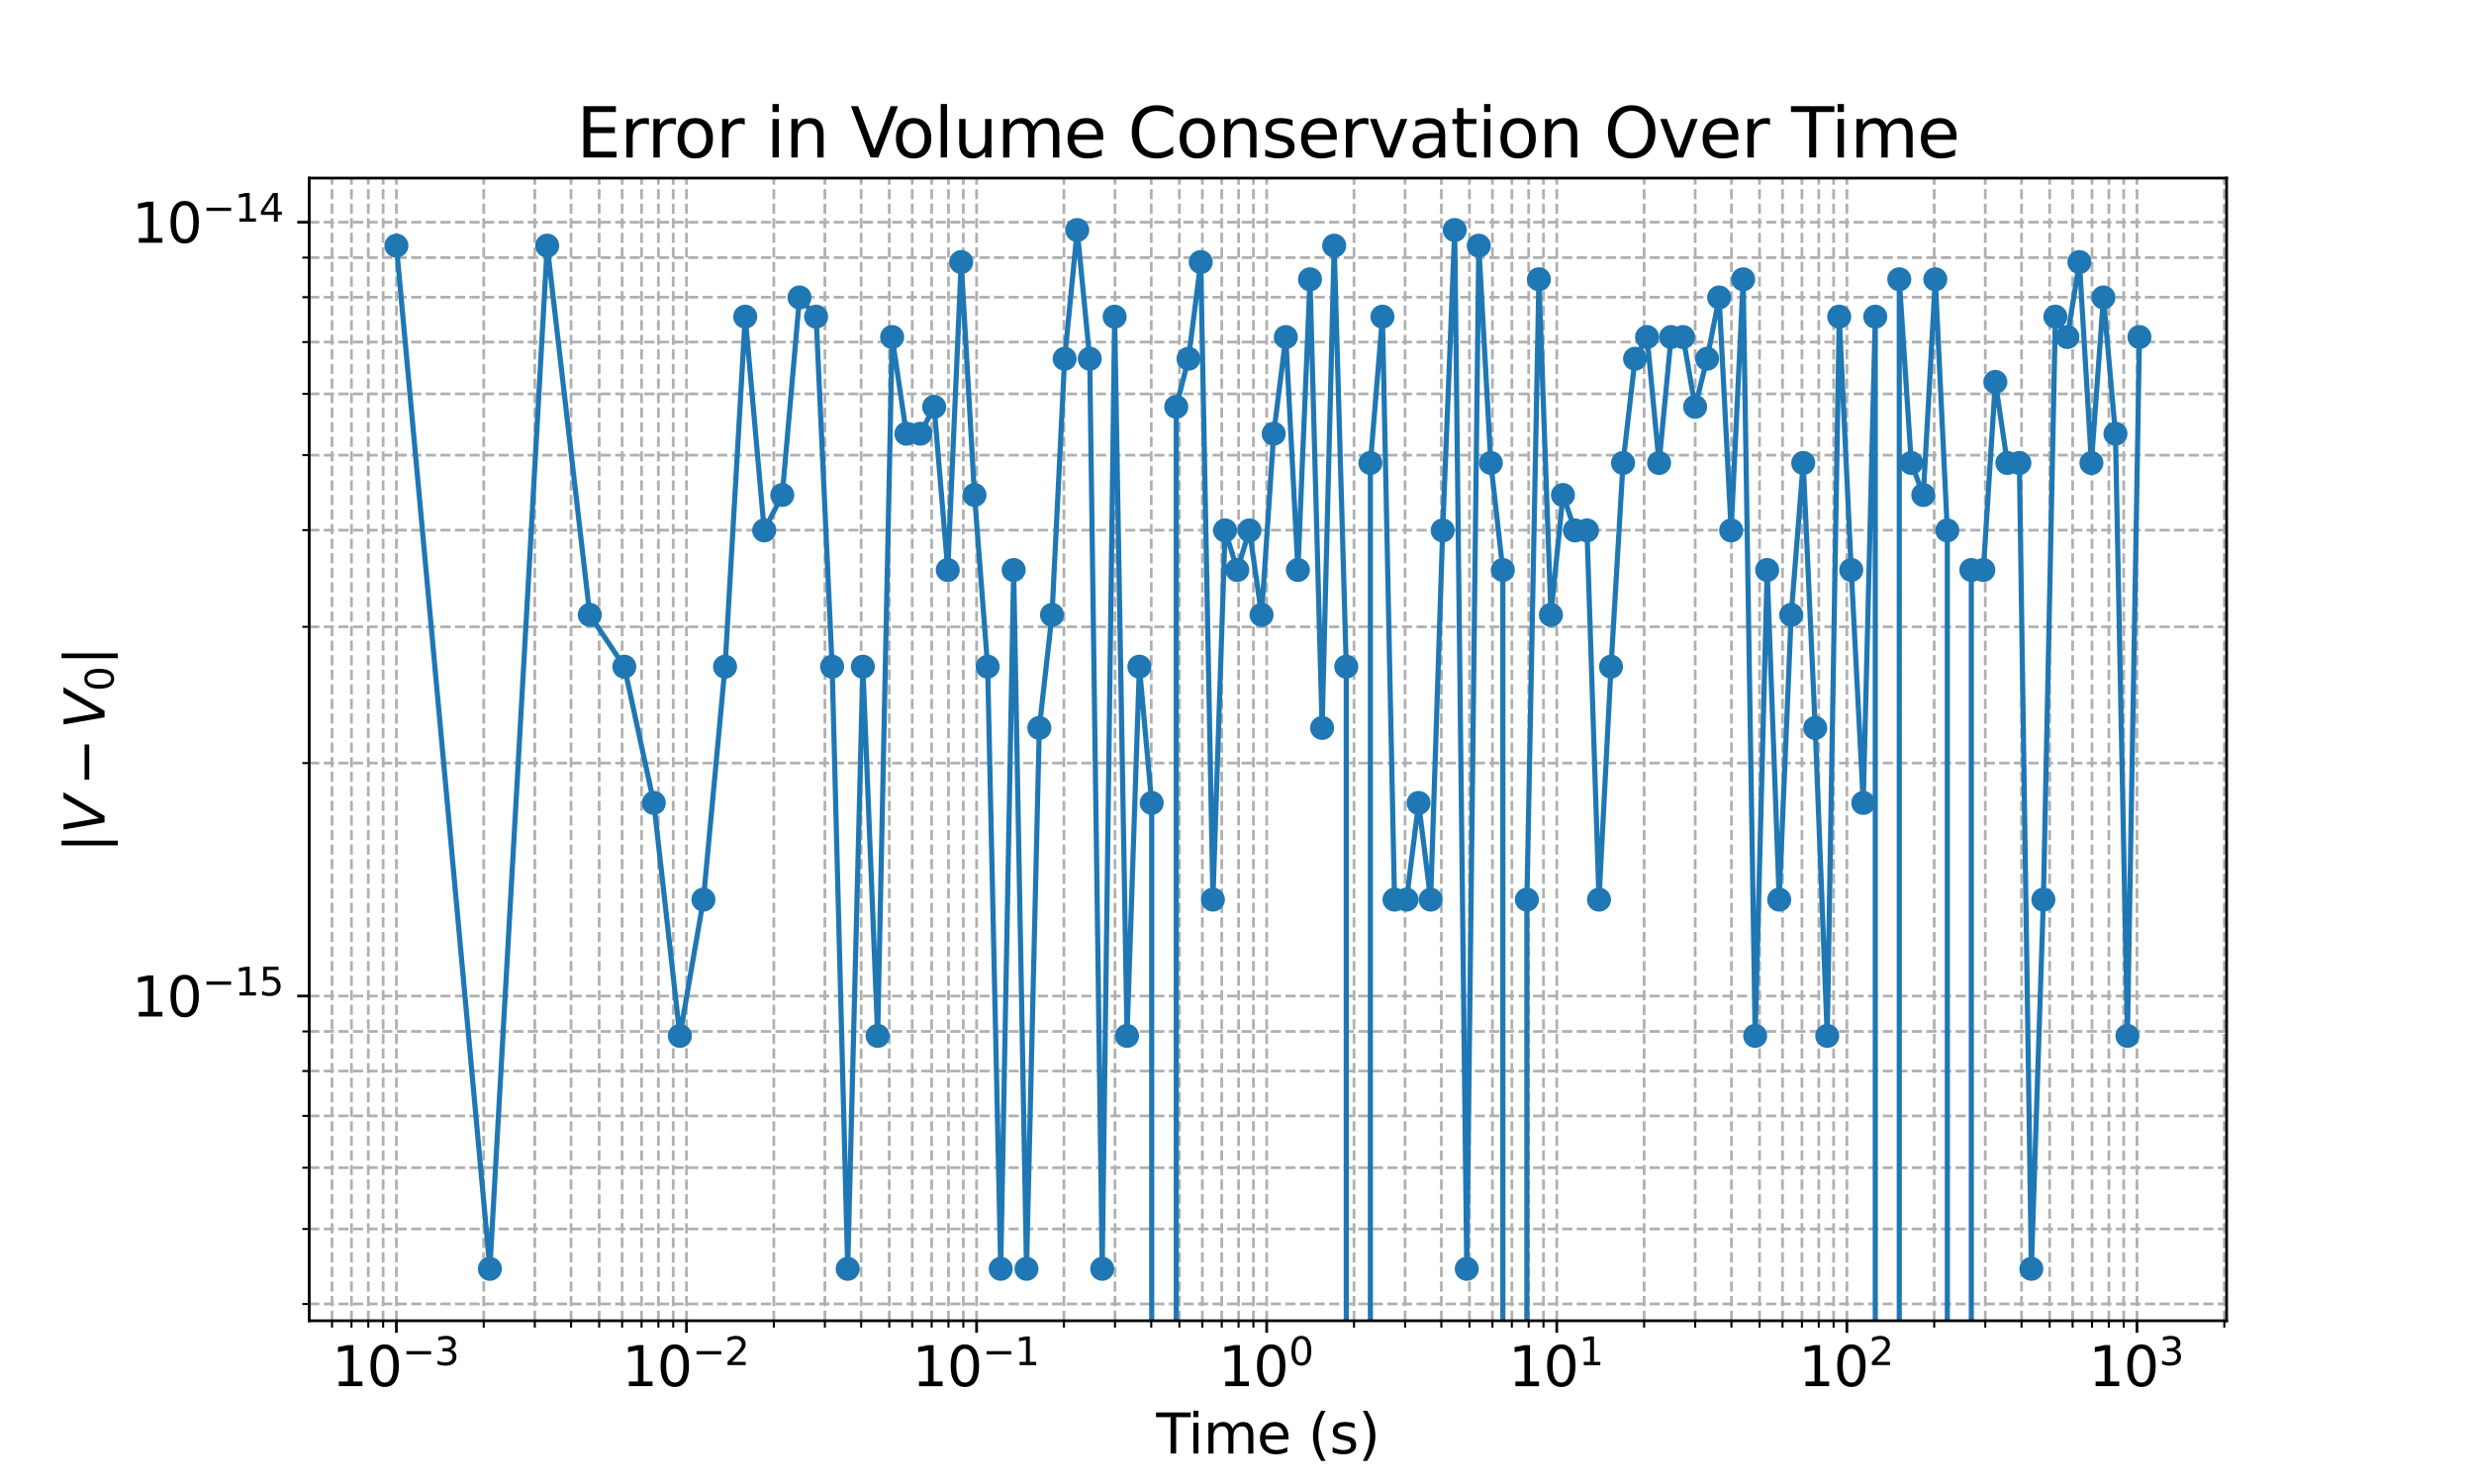<?xml version="1.0" encoding="utf-8" standalone="no"?>
<!DOCTYPE svg PUBLIC "-//W3C//DTD SVG 1.1//EN"
  "http://www.w3.org/Graphics/SVG/1.1/DTD/svg11.dtd">
<svg xmlns:xlink="http://www.w3.org/1999/xlink" width="720pt" height="432pt" viewBox="0 0 720 432" xmlns="http://www.w3.org/2000/svg" version="1.1">
 <defs>
  <style type="text/css">*{stroke-linejoin: round; stroke-linecap: butt}</style>
 </defs>
 <g id="figure_1">
  <g id="patch_1">
   <path d="M 0 432 
L 720 432 
L 720 0 
L 0 0 
z
" style="fill: #ffffff"/>
  </g>
  <g id="axes_1">
   <g id="patch_2">
    <path d="M 90 384.48 
L 648 384.48 
L 648 51.84 
L 90 51.84 
z
" style="fill: #ffffff"/>
   </g>
   <g id="matplotlib.axis_1">
    <g id="xtick_1">
     <g id="line2d_1">
      <path d="M 115.364 384.48 
L 115.364 51.84 
" clip-path="url(#pb9404d8557)" style="fill: none; stroke-dasharray: 2.96,1.28; stroke-dashoffset: 0; stroke: #b0b0b0; stroke-width: 0.8"/>
     </g>
     <g id="line2d_2">
      <defs>
       <path id="m5544ad3e4f" d="M 0 0 
L 0 3.5 
" style="stroke: #000000; stroke-width: 0.8"/>
      </defs>
      <g>
       <use xlink:href="#m5544ad3e4f" x="115.364" y="384.48" style="stroke: #000000; stroke-width: 0.8"/>
      </g>
     </g>
     <g id="text_1">
      <!-- $\mathdefault{10^{-3}}$ -->
      <g transform="translate(96.564 403.637) scale(0.16 -0.16)">
       <defs>
        <path id="DejaVuSans-31" d="M 794 531 
L 1825 531 
L 1825 4091 
L 703 3866 
L 703 4441 
L 1819 4666 
L 2450 4666 
L 2450 531 
L 3481 531 
L 3481 0 
L 794 0 
L 794 531 
z
" transform="scale(0.016)"/>
        <path id="DejaVuSans-30" d="M 2034 4250 
Q 1547 4250 1301 3770 
Q 1056 3291 1056 2328 
Q 1056 1369 1301 889 
Q 1547 409 2034 409 
Q 2525 409 2770 889 
Q 3016 1369 3016 2328 
Q 3016 3291 2770 3770 
Q 2525 4250 2034 4250 
z
M 2034 4750 
Q 2819 4750 3233 4129 
Q 3647 3509 3647 2328 
Q 3647 1150 3233 529 
Q 2819 -91 2034 -91 
Q 1250 -91 836 529 
Q 422 1150 422 2328 
Q 422 3509 836 4129 
Q 1250 4750 2034 4750 
z
" transform="scale(0.016)"/>
        <path id="DejaVuSans-2212" d="M 678 2272 
L 4684 2272 
L 4684 1741 
L 678 1741 
L 678 2272 
z
" transform="scale(0.016)"/>
        <path id="DejaVuSans-33" d="M 2597 2516 
Q 3050 2419 3304 2112 
Q 3559 1806 3559 1356 
Q 3559 666 3084 287 
Q 2609 -91 1734 -91 
Q 1441 -91 1130 -33 
Q 819 25 488 141 
L 488 750 
Q 750 597 1062 519 
Q 1375 441 1716 441 
Q 2309 441 2620 675 
Q 2931 909 2931 1356 
Q 2931 1769 2642 2001 
Q 2353 2234 1838 2234 
L 1294 2234 
L 1294 2753 
L 1863 2753 
Q 2328 2753 2575 2939 
Q 2822 3125 2822 3475 
Q 2822 3834 2567 4026 
Q 2313 4219 1838 4219 
Q 1578 4219 1281 4162 
Q 984 4106 628 3988 
L 628 4550 
Q 988 4650 1302 4700 
Q 1616 4750 1894 4750 
Q 2613 4750 3031 4423 
Q 3450 4097 3450 3541 
Q 3450 3153 3228 2886 
Q 3006 2619 2597 2516 
z
" transform="scale(0.016)"/>
       </defs>
       <use xlink:href="#DejaVuSans-31" transform="translate(0 0.766)"/>
       <use xlink:href="#DejaVuSans-30" transform="translate(63.623 0.766)"/>
       <use xlink:href="#DejaVuSans-2212" transform="translate(128.203 39.047) scale(0.7)"/>
       <use xlink:href="#DejaVuSans-33" transform="translate(186.855 39.047) scale(0.7)"/>
      </g>
     </g>
    </g>
    <g id="xtick_2">
     <g id="line2d_3">
      <path d="M 199.789 384.48 
L 199.789 51.84 
" clip-path="url(#pb9404d8557)" style="fill: none; stroke-dasharray: 2.96,1.28; stroke-dashoffset: 0; stroke: #b0b0b0; stroke-width: 0.8"/>
     </g>
     <g id="line2d_4">
      <g>
       <use xlink:href="#m5544ad3e4f" x="199.789" y="384.48" style="stroke: #000000; stroke-width: 0.8"/>
      </g>
     </g>
     <g id="text_2">
      <!-- $\mathdefault{10^{-2}}$ -->
      <g transform="translate(180.989 403.637) scale(0.16 -0.16)">
       <defs>
        <path id="DejaVuSans-32" d="M 1228 531 
L 3431 531 
L 3431 0 
L 469 0 
L 469 531 
Q 828 903 1448 1529 
Q 2069 2156 2228 2338 
Q 2531 2678 2651 2914 
Q 2772 3150 2772 3378 
Q 2772 3750 2511 3984 
Q 2250 4219 1831 4219 
Q 1534 4219 1204 4116 
Q 875 4013 500 3803 
L 500 4441 
Q 881 4594 1212 4672 
Q 1544 4750 1819 4750 
Q 2544 4750 2975 4387 
Q 3406 4025 3406 3419 
Q 3406 3131 3298 2873 
Q 3191 2616 2906 2266 
Q 2828 2175 2409 1742 
Q 1991 1309 1228 531 
z
" transform="scale(0.016)"/>
       </defs>
       <use xlink:href="#DejaVuSans-31" transform="translate(0 0.766)"/>
       <use xlink:href="#DejaVuSans-30" transform="translate(63.623 0.766)"/>
       <use xlink:href="#DejaVuSans-2212" transform="translate(128.203 39.047) scale(0.7)"/>
       <use xlink:href="#DejaVuSans-32" transform="translate(186.855 39.047) scale(0.7)"/>
      </g>
     </g>
    </g>
    <g id="xtick_3">
     <g id="line2d_5">
      <path d="M 284.215 384.48 
L 284.215 51.84 
" clip-path="url(#pb9404d8557)" style="fill: none; stroke-dasharray: 2.96,1.28; stroke-dashoffset: 0; stroke: #b0b0b0; stroke-width: 0.8"/>
     </g>
     <g id="line2d_6">
      <g>
       <use xlink:href="#m5544ad3e4f" x="284.215" y="384.48" style="stroke: #000000; stroke-width: 0.8"/>
      </g>
     </g>
     <g id="text_3">
      <!-- $\mathdefault{10^{-1}}$ -->
      <g transform="translate(265.415 403.637) scale(0.16 -0.16)">
       <use xlink:href="#DejaVuSans-31" transform="translate(0 0.684)"/>
       <use xlink:href="#DejaVuSans-30" transform="translate(63.623 0.684)"/>
       <use xlink:href="#DejaVuSans-2212" transform="translate(128.203 38.966) scale(0.7)"/>
       <use xlink:href="#DejaVuSans-31" transform="translate(186.855 38.966) scale(0.7)"/>
      </g>
     </g>
    </g>
    <g id="xtick_4">
     <g id="line2d_7">
      <path d="M 368.641 384.48 
L 368.641 51.84 
" clip-path="url(#pb9404d8557)" style="fill: none; stroke-dasharray: 2.96,1.28; stroke-dashoffset: 0; stroke: #b0b0b0; stroke-width: 0.8"/>
     </g>
     <g id="line2d_8">
      <g>
       <use xlink:href="#m5544ad3e4f" x="368.641" y="384.48" style="stroke: #000000; stroke-width: 0.8"/>
      </g>
     </g>
     <g id="text_4">
      <!-- $\mathdefault{10^{0}}$ -->
      <g transform="translate(354.561 403.637) scale(0.16 -0.16)">
       <use xlink:href="#DejaVuSans-31" transform="translate(0 0.766)"/>
       <use xlink:href="#DejaVuSans-30" transform="translate(63.623 0.766)"/>
       <use xlink:href="#DejaVuSans-30" transform="translate(128.203 39.047) scale(0.7)"/>
      </g>
     </g>
    </g>
    <g id="xtick_5">
     <g id="line2d_9">
      <path d="M 453.066 384.48 
L 453.066 51.84 
" clip-path="url(#pb9404d8557)" style="fill: none; stroke-dasharray: 2.96,1.28; stroke-dashoffset: 0; stroke: #b0b0b0; stroke-width: 0.8"/>
     </g>
     <g id="line2d_10">
      <g>
       <use xlink:href="#m5544ad3e4f" x="453.066" y="384.48" style="stroke: #000000; stroke-width: 0.8"/>
      </g>
     </g>
     <g id="text_5">
      <!-- $\mathdefault{10^{1}}$ -->
      <g transform="translate(438.986 403.637) scale(0.16 -0.16)">
       <use xlink:href="#DejaVuSans-31" transform="translate(0 0.684)"/>
       <use xlink:href="#DejaVuSans-30" transform="translate(63.623 0.684)"/>
       <use xlink:href="#DejaVuSans-31" transform="translate(128.203 38.966) scale(0.7)"/>
      </g>
     </g>
    </g>
    <g id="xtick_6">
     <g id="line2d_11">
      <path d="M 537.492 384.48 
L 537.492 51.84 
" clip-path="url(#pb9404d8557)" style="fill: none; stroke-dasharray: 2.96,1.28; stroke-dashoffset: 0; stroke: #b0b0b0; stroke-width: 0.8"/>
     </g>
     <g id="line2d_12">
      <g>
       <use xlink:href="#m5544ad3e4f" x="537.492" y="384.48" style="stroke: #000000; stroke-width: 0.8"/>
      </g>
     </g>
     <g id="text_6">
      <!-- $\mathdefault{10^{2}}$ -->
      <g transform="translate(523.412 403.637) scale(0.16 -0.16)">
       <use xlink:href="#DejaVuSans-31" transform="translate(0 0.766)"/>
       <use xlink:href="#DejaVuSans-30" transform="translate(63.623 0.766)"/>
       <use xlink:href="#DejaVuSans-32" transform="translate(128.203 39.047) scale(0.7)"/>
      </g>
     </g>
    </g>
    <g id="xtick_7">
     <g id="line2d_13">
      <path d="M 621.918 384.48 
L 621.918 51.84 
" clip-path="url(#pb9404d8557)" style="fill: none; stroke-dasharray: 2.96,1.28; stroke-dashoffset: 0; stroke: #b0b0b0; stroke-width: 0.8"/>
     </g>
     <g id="line2d_14">
      <g>
       <use xlink:href="#m5544ad3e4f" x="621.918" y="384.48" style="stroke: #000000; stroke-width: 0.8"/>
      </g>
     </g>
     <g id="text_7">
      <!-- $\mathdefault{10^{3}}$ -->
      <g transform="translate(607.838 403.637) scale(0.16 -0.16)">
       <use xlink:href="#DejaVuSans-31" transform="translate(0 0.766)"/>
       <use xlink:href="#DejaVuSans-30" transform="translate(63.623 0.766)"/>
       <use xlink:href="#DejaVuSans-33" transform="translate(128.203 39.047) scale(0.7)"/>
      </g>
     </g>
    </g>
    <g id="xtick_8">
     <g id="line2d_15">
      <path d="M 96.634 384.48 
L 96.634 51.84 
" clip-path="url(#pb9404d8557)" style="fill: none; stroke-dasharray: 2.96,1.28; stroke-dashoffset: 0; stroke: #b0b0b0; stroke-width: 0.8"/>
     </g>
     <g id="line2d_16">
      <defs>
       <path id="m1c52f9c6fa" d="M 0 0 
L 0 2 
" style="stroke: #000000; stroke-width: 0.6"/>
      </defs>
      <g>
       <use xlink:href="#m1c52f9c6fa" x="96.634" y="384.48" style="stroke: #000000; stroke-width: 0.6"/>
      </g>
     </g>
    </g>
    <g id="xtick_9">
     <g id="line2d_17">
      <path d="M 102.286 384.48 
L 102.286 51.84 
" clip-path="url(#pb9404d8557)" style="fill: none; stroke-dasharray: 2.96,1.28; stroke-dashoffset: 0; stroke: #b0b0b0; stroke-width: 0.8"/>
     </g>
     <g id="line2d_18">
      <g>
       <use xlink:href="#m1c52f9c6fa" x="102.286" y="384.48" style="stroke: #000000; stroke-width: 0.6"/>
      </g>
     </g>
    </g>
    <g id="xtick_10">
     <g id="line2d_19">
      <path d="M 107.182 384.48 
L 107.182 51.84 
" clip-path="url(#pb9404d8557)" style="fill: none; stroke-dasharray: 2.96,1.28; stroke-dashoffset: 0; stroke: #b0b0b0; stroke-width: 0.8"/>
     </g>
     <g id="line2d_20">
      <g>
       <use xlink:href="#m1c52f9c6fa" x="107.182" y="384.48" style="stroke: #000000; stroke-width: 0.6"/>
      </g>
     </g>
    </g>
    <g id="xtick_11">
     <g id="line2d_21">
      <path d="M 111.501 384.48 
L 111.501 51.84 
" clip-path="url(#pb9404d8557)" style="fill: none; stroke-dasharray: 2.96,1.28; stroke-dashoffset: 0; stroke: #b0b0b0; stroke-width: 0.8"/>
     </g>
     <g id="line2d_22">
      <g>
       <use xlink:href="#m1c52f9c6fa" x="111.501" y="384.48" style="stroke: #000000; stroke-width: 0.6"/>
      </g>
     </g>
    </g>
    <g id="xtick_12">
     <g id="line2d_23">
      <path d="M 140.778 384.48 
L 140.778 51.84 
" clip-path="url(#pb9404d8557)" style="fill: none; stroke-dasharray: 2.96,1.28; stroke-dashoffset: 0; stroke: #b0b0b0; stroke-width: 0.8"/>
     </g>
     <g id="line2d_24">
      <g>
       <use xlink:href="#m1c52f9c6fa" x="140.778" y="384.48" style="stroke: #000000; stroke-width: 0.6"/>
      </g>
     </g>
    </g>
    <g id="xtick_13">
     <g id="line2d_25">
      <path d="M 155.645 384.48 
L 155.645 51.84 
" clip-path="url(#pb9404d8557)" style="fill: none; stroke-dasharray: 2.96,1.28; stroke-dashoffset: 0; stroke: #b0b0b0; stroke-width: 0.8"/>
     </g>
     <g id="line2d_26">
      <g>
       <use xlink:href="#m1c52f9c6fa" x="155.645" y="384.48" style="stroke: #000000; stroke-width: 0.6"/>
      </g>
     </g>
    </g>
    <g id="xtick_14">
     <g id="line2d_27">
      <path d="M 166.193 384.48 
L 166.193 51.84 
" clip-path="url(#pb9404d8557)" style="fill: none; stroke-dasharray: 2.96,1.28; stroke-dashoffset: 0; stroke: #b0b0b0; stroke-width: 0.8"/>
     </g>
     <g id="line2d_28">
      <g>
       <use xlink:href="#m1c52f9c6fa" x="166.193" y="384.48" style="stroke: #000000; stroke-width: 0.6"/>
      </g>
     </g>
    </g>
    <g id="xtick_15">
     <g id="line2d_29">
      <path d="M 174.375 384.48 
L 174.375 51.84 
" clip-path="url(#pb9404d8557)" style="fill: none; stroke-dasharray: 2.96,1.28; stroke-dashoffset: 0; stroke: #b0b0b0; stroke-width: 0.8"/>
     </g>
     <g id="line2d_30">
      <g>
       <use xlink:href="#m1c52f9c6fa" x="174.375" y="384.48" style="stroke: #000000; stroke-width: 0.6"/>
      </g>
     </g>
    </g>
    <g id="xtick_16">
     <g id="line2d_31">
      <path d="M 181.06 384.48 
L 181.06 51.84 
" clip-path="url(#pb9404d8557)" style="fill: none; stroke-dasharray: 2.96,1.28; stroke-dashoffset: 0; stroke: #b0b0b0; stroke-width: 0.8"/>
     </g>
     <g id="line2d_32">
      <g>
       <use xlink:href="#m1c52f9c6fa" x="181.06" y="384.48" style="stroke: #000000; stroke-width: 0.6"/>
      </g>
     </g>
    </g>
    <g id="xtick_17">
     <g id="line2d_33">
      <path d="M 186.712 384.48 
L 186.712 51.84 
" clip-path="url(#pb9404d8557)" style="fill: none; stroke-dasharray: 2.96,1.28; stroke-dashoffset: 0; stroke: #b0b0b0; stroke-width: 0.8"/>
     </g>
     <g id="line2d_34">
      <g>
       <use xlink:href="#m1c52f9c6fa" x="186.712" y="384.48" style="stroke: #000000; stroke-width: 0.6"/>
      </g>
     </g>
    </g>
    <g id="xtick_18">
     <g id="line2d_35">
      <path d="M 191.608 384.48 
L 191.608 51.84 
" clip-path="url(#pb9404d8557)" style="fill: none; stroke-dasharray: 2.96,1.28; stroke-dashoffset: 0; stroke: #b0b0b0; stroke-width: 0.8"/>
     </g>
     <g id="line2d_36">
      <g>
       <use xlink:href="#m1c52f9c6fa" x="191.608" y="384.48" style="stroke: #000000; stroke-width: 0.6"/>
      </g>
     </g>
    </g>
    <g id="xtick_19">
     <g id="line2d_37">
      <path d="M 195.926 384.48 
L 195.926 51.84 
" clip-path="url(#pb9404d8557)" style="fill: none; stroke-dasharray: 2.96,1.28; stroke-dashoffset: 0; stroke: #b0b0b0; stroke-width: 0.8"/>
     </g>
     <g id="line2d_38">
      <g>
       <use xlink:href="#m1c52f9c6fa" x="195.926" y="384.48" style="stroke: #000000; stroke-width: 0.6"/>
      </g>
     </g>
    </g>
    <g id="xtick_20">
     <g id="line2d_39">
      <path d="M 225.204 384.48 
L 225.204 51.84 
" clip-path="url(#pb9404d8557)" style="fill: none; stroke-dasharray: 2.96,1.28; stroke-dashoffset: 0; stroke: #b0b0b0; stroke-width: 0.8"/>
     </g>
     <g id="line2d_40">
      <g>
       <use xlink:href="#m1c52f9c6fa" x="225.204" y="384.48" style="stroke: #000000; stroke-width: 0.6"/>
      </g>
     </g>
    </g>
    <g id="xtick_21">
     <g id="line2d_41">
      <path d="M 240.071 384.48 
L 240.071 51.84 
" clip-path="url(#pb9404d8557)" style="fill: none; stroke-dasharray: 2.96,1.28; stroke-dashoffset: 0; stroke: #b0b0b0; stroke-width: 0.8"/>
     </g>
     <g id="line2d_42">
      <g>
       <use xlink:href="#m1c52f9c6fa" x="240.071" y="384.48" style="stroke: #000000; stroke-width: 0.6"/>
      </g>
     </g>
    </g>
    <g id="xtick_22">
     <g id="line2d_43">
      <path d="M 250.619 384.48 
L 250.619 51.84 
" clip-path="url(#pb9404d8557)" style="fill: none; stroke-dasharray: 2.96,1.28; stroke-dashoffset: 0; stroke: #b0b0b0; stroke-width: 0.8"/>
     </g>
     <g id="line2d_44">
      <g>
       <use xlink:href="#m1c52f9c6fa" x="250.619" y="384.48" style="stroke: #000000; stroke-width: 0.6"/>
      </g>
     </g>
    </g>
    <g id="xtick_23">
     <g id="line2d_45">
      <path d="M 258.8 384.48 
L 258.8 51.84 
" clip-path="url(#pb9404d8557)" style="fill: none; stroke-dasharray: 2.96,1.28; stroke-dashoffset: 0; stroke: #b0b0b0; stroke-width: 0.8"/>
     </g>
     <g id="line2d_46">
      <g>
       <use xlink:href="#m1c52f9c6fa" x="258.8" y="384.48" style="stroke: #000000; stroke-width: 0.6"/>
      </g>
     </g>
    </g>
    <g id="xtick_24">
     <g id="line2d_47">
      <path d="M 265.485 384.48 
L 265.485 51.84 
" clip-path="url(#pb9404d8557)" style="fill: none; stroke-dasharray: 2.96,1.28; stroke-dashoffset: 0; stroke: #b0b0b0; stroke-width: 0.8"/>
     </g>
     <g id="line2d_48">
      <g>
       <use xlink:href="#m1c52f9c6fa" x="265.485" y="384.48" style="stroke: #000000; stroke-width: 0.6"/>
      </g>
     </g>
    </g>
    <g id="xtick_25">
     <g id="line2d_49">
      <path d="M 271.137 384.48 
L 271.137 51.84 
" clip-path="url(#pb9404d8557)" style="fill: none; stroke-dasharray: 2.96,1.28; stroke-dashoffset: 0; stroke: #b0b0b0; stroke-width: 0.8"/>
     </g>
     <g id="line2d_50">
      <g>
       <use xlink:href="#m1c52f9c6fa" x="271.137" y="384.48" style="stroke: #000000; stroke-width: 0.6"/>
      </g>
     </g>
    </g>
    <g id="xtick_26">
     <g id="line2d_51">
      <path d="M 276.033 384.48 
L 276.033 51.84 
" clip-path="url(#pb9404d8557)" style="fill: none; stroke-dasharray: 2.96,1.28; stroke-dashoffset: 0; stroke: #b0b0b0; stroke-width: 0.8"/>
     </g>
     <g id="line2d_52">
      <g>
       <use xlink:href="#m1c52f9c6fa" x="276.033" y="384.48" style="stroke: #000000; stroke-width: 0.6"/>
      </g>
     </g>
    </g>
    <g id="xtick_27">
     <g id="line2d_53">
      <path d="M 280.352 384.48 
L 280.352 51.84 
" clip-path="url(#pb9404d8557)" style="fill: none; stroke-dasharray: 2.96,1.28; stroke-dashoffset: 0; stroke: #b0b0b0; stroke-width: 0.8"/>
     </g>
     <g id="line2d_54">
      <g>
       <use xlink:href="#m1c52f9c6fa" x="280.352" y="384.48" style="stroke: #000000; stroke-width: 0.6"/>
      </g>
     </g>
    </g>
    <g id="xtick_28">
     <g id="line2d_55">
      <path d="M 309.63 384.48 
L 309.63 51.84 
" clip-path="url(#pb9404d8557)" style="fill: none; stroke-dasharray: 2.96,1.28; stroke-dashoffset: 0; stroke: #b0b0b0; stroke-width: 0.8"/>
     </g>
     <g id="line2d_56">
      <g>
       <use xlink:href="#m1c52f9c6fa" x="309.63" y="384.48" style="stroke: #000000; stroke-width: 0.6"/>
      </g>
     </g>
    </g>
    <g id="xtick_29">
     <g id="line2d_57">
      <path d="M 324.496 384.48 
L 324.496 51.84 
" clip-path="url(#pb9404d8557)" style="fill: none; stroke-dasharray: 2.96,1.28; stroke-dashoffset: 0; stroke: #b0b0b0; stroke-width: 0.8"/>
     </g>
     <g id="line2d_58">
      <g>
       <use xlink:href="#m1c52f9c6fa" x="324.496" y="384.48" style="stroke: #000000; stroke-width: 0.6"/>
      </g>
     </g>
    </g>
    <g id="xtick_30">
     <g id="line2d_59">
      <path d="M 335.044 384.48 
L 335.044 51.84 
" clip-path="url(#pb9404d8557)" style="fill: none; stroke-dasharray: 2.96,1.28; stroke-dashoffset: 0; stroke: #b0b0b0; stroke-width: 0.8"/>
     </g>
     <g id="line2d_60">
      <g>
       <use xlink:href="#m1c52f9c6fa" x="335.044" y="384.48" style="stroke: #000000; stroke-width: 0.6"/>
      </g>
     </g>
    </g>
    <g id="xtick_31">
     <g id="line2d_61">
      <path d="M 343.226 384.48 
L 343.226 51.84 
" clip-path="url(#pb9404d8557)" style="fill: none; stroke-dasharray: 2.96,1.28; stroke-dashoffset: 0; stroke: #b0b0b0; stroke-width: 0.8"/>
     </g>
     <g id="line2d_62">
      <g>
       <use xlink:href="#m1c52f9c6fa" x="343.226" y="384.48" style="stroke: #000000; stroke-width: 0.6"/>
      </g>
     </g>
    </g>
    <g id="xtick_32">
     <g id="line2d_63">
      <path d="M 349.911 384.48 
L 349.911 51.84 
" clip-path="url(#pb9404d8557)" style="fill: none; stroke-dasharray: 2.96,1.28; stroke-dashoffset: 0; stroke: #b0b0b0; stroke-width: 0.8"/>
     </g>
     <g id="line2d_64">
      <g>
       <use xlink:href="#m1c52f9c6fa" x="349.911" y="384.48" style="stroke: #000000; stroke-width: 0.6"/>
      </g>
     </g>
    </g>
    <g id="xtick_33">
     <g id="line2d_65">
      <path d="M 355.563 384.48 
L 355.563 51.84 
" clip-path="url(#pb9404d8557)" style="fill: none; stroke-dasharray: 2.96,1.28; stroke-dashoffset: 0; stroke: #b0b0b0; stroke-width: 0.8"/>
     </g>
     <g id="line2d_66">
      <g>
       <use xlink:href="#m1c52f9c6fa" x="355.563" y="384.48" style="stroke: #000000; stroke-width: 0.6"/>
      </g>
     </g>
    </g>
    <g id="xtick_34">
     <g id="line2d_67">
      <path d="M 360.459 384.48 
L 360.459 51.84 
" clip-path="url(#pb9404d8557)" style="fill: none; stroke-dasharray: 2.96,1.28; stroke-dashoffset: 0; stroke: #b0b0b0; stroke-width: 0.8"/>
     </g>
     <g id="line2d_68">
      <g>
       <use xlink:href="#m1c52f9c6fa" x="360.459" y="384.48" style="stroke: #000000; stroke-width: 0.6"/>
      </g>
     </g>
    </g>
    <g id="xtick_35">
     <g id="line2d_69">
      <path d="M 364.778 384.48 
L 364.778 51.84 
" clip-path="url(#pb9404d8557)" style="fill: none; stroke-dasharray: 2.96,1.28; stroke-dashoffset: 0; stroke: #b0b0b0; stroke-width: 0.8"/>
     </g>
     <g id="line2d_70">
      <g>
       <use xlink:href="#m1c52f9c6fa" x="364.778" y="384.48" style="stroke: #000000; stroke-width: 0.6"/>
      </g>
     </g>
    </g>
    <g id="xtick_36">
     <g id="line2d_71">
      <path d="M 394.055 384.48 
L 394.055 51.84 
" clip-path="url(#pb9404d8557)" style="fill: none; stroke-dasharray: 2.96,1.28; stroke-dashoffset: 0; stroke: #b0b0b0; stroke-width: 0.8"/>
     </g>
     <g id="line2d_72">
      <g>
       <use xlink:href="#m1c52f9c6fa" x="394.055" y="384.48" style="stroke: #000000; stroke-width: 0.6"/>
      </g>
     </g>
    </g>
    <g id="xtick_37">
     <g id="line2d_73">
      <path d="M 408.922 384.48 
L 408.922 51.84 
" clip-path="url(#pb9404d8557)" style="fill: none; stroke-dasharray: 2.96,1.28; stroke-dashoffset: 0; stroke: #b0b0b0; stroke-width: 0.8"/>
     </g>
     <g id="line2d_74">
      <g>
       <use xlink:href="#m1c52f9c6fa" x="408.922" y="384.48" style="stroke: #000000; stroke-width: 0.6"/>
      </g>
     </g>
    </g>
    <g id="xtick_38">
     <g id="line2d_75">
      <path d="M 419.47 384.48 
L 419.47 51.84 
" clip-path="url(#pb9404d8557)" style="fill: none; stroke-dasharray: 2.96,1.28; stroke-dashoffset: 0; stroke: #b0b0b0; stroke-width: 0.8"/>
     </g>
     <g id="line2d_76">
      <g>
       <use xlink:href="#m1c52f9c6fa" x="419.47" y="384.48" style="stroke: #000000; stroke-width: 0.6"/>
      </g>
     </g>
    </g>
    <g id="xtick_39">
     <g id="line2d_77">
      <path d="M 427.652 384.48 
L 427.652 51.84 
" clip-path="url(#pb9404d8557)" style="fill: none; stroke-dasharray: 2.96,1.28; stroke-dashoffset: 0; stroke: #b0b0b0; stroke-width: 0.8"/>
     </g>
     <g id="line2d_78">
      <g>
       <use xlink:href="#m1c52f9c6fa" x="427.652" y="384.48" style="stroke: #000000; stroke-width: 0.6"/>
      </g>
     </g>
    </g>
    <g id="xtick_40">
     <g id="line2d_79">
      <path d="M 434.337 384.48 
L 434.337 51.84 
" clip-path="url(#pb9404d8557)" style="fill: none; stroke-dasharray: 2.96,1.28; stroke-dashoffset: 0; stroke: #b0b0b0; stroke-width: 0.8"/>
     </g>
     <g id="line2d_80">
      <g>
       <use xlink:href="#m1c52f9c6fa" x="434.337" y="384.48" style="stroke: #000000; stroke-width: 0.6"/>
      </g>
     </g>
    </g>
    <g id="xtick_41">
     <g id="line2d_81">
      <path d="M 439.989 384.48 
L 439.989 51.84 
" clip-path="url(#pb9404d8557)" style="fill: none; stroke-dasharray: 2.96,1.28; stroke-dashoffset: 0; stroke: #b0b0b0; stroke-width: 0.8"/>
     </g>
     <g id="line2d_82">
      <g>
       <use xlink:href="#m1c52f9c6fa" x="439.989" y="384.48" style="stroke: #000000; stroke-width: 0.6"/>
      </g>
     </g>
    </g>
    <g id="xtick_42">
     <g id="line2d_83">
      <path d="M 444.885 384.48 
L 444.885 51.84 
" clip-path="url(#pb9404d8557)" style="fill: none; stroke-dasharray: 2.96,1.28; stroke-dashoffset: 0; stroke: #b0b0b0; stroke-width: 0.8"/>
     </g>
     <g id="line2d_84">
      <g>
       <use xlink:href="#m1c52f9c6fa" x="444.885" y="384.48" style="stroke: #000000; stroke-width: 0.6"/>
      </g>
     </g>
    </g>
    <g id="xtick_43">
     <g id="line2d_85">
      <path d="M 449.203 384.48 
L 449.203 51.84 
" clip-path="url(#pb9404d8557)" style="fill: none; stroke-dasharray: 2.96,1.28; stroke-dashoffset: 0; stroke: #b0b0b0; stroke-width: 0.8"/>
     </g>
     <g id="line2d_86">
      <g>
       <use xlink:href="#m1c52f9c6fa" x="449.203" y="384.48" style="stroke: #000000; stroke-width: 0.6"/>
      </g>
     </g>
    </g>
    <g id="xtick_44">
     <g id="line2d_87">
      <path d="M 478.481 384.48 
L 478.481 51.84 
" clip-path="url(#pb9404d8557)" style="fill: none; stroke-dasharray: 2.96,1.28; stroke-dashoffset: 0; stroke: #b0b0b0; stroke-width: 0.8"/>
     </g>
     <g id="line2d_88">
      <g>
       <use xlink:href="#m1c52f9c6fa" x="478.481" y="384.48" style="stroke: #000000; stroke-width: 0.6"/>
      </g>
     </g>
    </g>
    <g id="xtick_45">
     <g id="line2d_89">
      <path d="M 493.348 384.48 
L 493.348 51.84 
" clip-path="url(#pb9404d8557)" style="fill: none; stroke-dasharray: 2.96,1.28; stroke-dashoffset: 0; stroke: #b0b0b0; stroke-width: 0.8"/>
     </g>
     <g id="line2d_90">
      <g>
       <use xlink:href="#m1c52f9c6fa" x="493.348" y="384.48" style="stroke: #000000; stroke-width: 0.6"/>
      </g>
     </g>
    </g>
    <g id="xtick_46">
     <g id="line2d_91">
      <path d="M 503.896 384.48 
L 503.896 51.84 
" clip-path="url(#pb9404d8557)" style="fill: none; stroke-dasharray: 2.96,1.28; stroke-dashoffset: 0; stroke: #b0b0b0; stroke-width: 0.8"/>
     </g>
     <g id="line2d_92">
      <g>
       <use xlink:href="#m1c52f9c6fa" x="503.896" y="384.48" style="stroke: #000000; stroke-width: 0.6"/>
      </g>
     </g>
    </g>
    <g id="xtick_47">
     <g id="line2d_93">
      <path d="M 512.077 384.48 
L 512.077 51.84 
" clip-path="url(#pb9404d8557)" style="fill: none; stroke-dasharray: 2.96,1.28; stroke-dashoffset: 0; stroke: #b0b0b0; stroke-width: 0.8"/>
     </g>
     <g id="line2d_94">
      <g>
       <use xlink:href="#m1c52f9c6fa" x="512.077" y="384.48" style="stroke: #000000; stroke-width: 0.6"/>
      </g>
     </g>
    </g>
    <g id="xtick_48">
     <g id="line2d_95">
      <path d="M 518.762 384.48 
L 518.762 51.84 
" clip-path="url(#pb9404d8557)" style="fill: none; stroke-dasharray: 2.96,1.28; stroke-dashoffset: 0; stroke: #b0b0b0; stroke-width: 0.8"/>
     </g>
     <g id="line2d_96">
      <g>
       <use xlink:href="#m1c52f9c6fa" x="518.762" y="384.48" style="stroke: #000000; stroke-width: 0.6"/>
      </g>
     </g>
    </g>
    <g id="xtick_49">
     <g id="line2d_97">
      <path d="M 524.414 384.48 
L 524.414 51.84 
" clip-path="url(#pb9404d8557)" style="fill: none; stroke-dasharray: 2.96,1.28; stroke-dashoffset: 0; stroke: #b0b0b0; stroke-width: 0.8"/>
     </g>
     <g id="line2d_98">
      <g>
       <use xlink:href="#m1c52f9c6fa" x="524.414" y="384.48" style="stroke: #000000; stroke-width: 0.6"/>
      </g>
     </g>
    </g>
    <g id="xtick_50">
     <g id="line2d_99">
      <path d="M 529.31 384.48 
L 529.31 51.84 
" clip-path="url(#pb9404d8557)" style="fill: none; stroke-dasharray: 2.96,1.28; stroke-dashoffset: 0; stroke: #b0b0b0; stroke-width: 0.8"/>
     </g>
     <g id="line2d_100">
      <g>
       <use xlink:href="#m1c52f9c6fa" x="529.31" y="384.48" style="stroke: #000000; stroke-width: 0.6"/>
      </g>
     </g>
    </g>
    <g id="xtick_51">
     <g id="line2d_101">
      <path d="M 533.629 384.48 
L 533.629 51.84 
" clip-path="url(#pb9404d8557)" style="fill: none; stroke-dasharray: 2.96,1.28; stroke-dashoffset: 0; stroke: #b0b0b0; stroke-width: 0.8"/>
     </g>
     <g id="line2d_102">
      <g>
       <use xlink:href="#m1c52f9c6fa" x="533.629" y="384.48" style="stroke: #000000; stroke-width: 0.6"/>
      </g>
     </g>
    </g>
    <g id="xtick_52">
     <g id="line2d_103">
      <path d="M 562.907 384.48 
L 562.907 51.84 
" clip-path="url(#pb9404d8557)" style="fill: none; stroke-dasharray: 2.96,1.28; stroke-dashoffset: 0; stroke: #b0b0b0; stroke-width: 0.8"/>
     </g>
     <g id="line2d_104">
      <g>
       <use xlink:href="#m1c52f9c6fa" x="562.907" y="384.48" style="stroke: #000000; stroke-width: 0.6"/>
      </g>
     </g>
    </g>
    <g id="xtick_53">
     <g id="line2d_105">
      <path d="M 577.773 384.48 
L 577.773 51.84 
" clip-path="url(#pb9404d8557)" style="fill: none; stroke-dasharray: 2.96,1.28; stroke-dashoffset: 0; stroke: #b0b0b0; stroke-width: 0.8"/>
     </g>
     <g id="line2d_106">
      <g>
       <use xlink:href="#m1c52f9c6fa" x="577.773" y="384.48" style="stroke: #000000; stroke-width: 0.6"/>
      </g>
     </g>
    </g>
    <g id="xtick_54">
     <g id="line2d_107">
      <path d="M 588.321 384.48 
L 588.321 51.84 
" clip-path="url(#pb9404d8557)" style="fill: none; stroke-dasharray: 2.96,1.28; stroke-dashoffset: 0; stroke: #b0b0b0; stroke-width: 0.8"/>
     </g>
     <g id="line2d_108">
      <g>
       <use xlink:href="#m1c52f9c6fa" x="588.321" y="384.48" style="stroke: #000000; stroke-width: 0.6"/>
      </g>
     </g>
    </g>
    <g id="xtick_55">
     <g id="line2d_109">
      <path d="M 596.503 384.48 
L 596.503 51.84 
" clip-path="url(#pb9404d8557)" style="fill: none; stroke-dasharray: 2.96,1.28; stroke-dashoffset: 0; stroke: #b0b0b0; stroke-width: 0.8"/>
     </g>
     <g id="line2d_110">
      <g>
       <use xlink:href="#m1c52f9c6fa" x="596.503" y="384.48" style="stroke: #000000; stroke-width: 0.6"/>
      </g>
     </g>
    </g>
    <g id="xtick_56">
     <g id="line2d_111">
      <path d="M 603.188 384.48 
L 603.188 51.84 
" clip-path="url(#pb9404d8557)" style="fill: none; stroke-dasharray: 2.96,1.28; stroke-dashoffset: 0; stroke: #b0b0b0; stroke-width: 0.8"/>
     </g>
     <g id="line2d_112">
      <g>
       <use xlink:href="#m1c52f9c6fa" x="603.188" y="384.48" style="stroke: #000000; stroke-width: 0.6"/>
      </g>
     </g>
    </g>
    <g id="xtick_57">
     <g id="line2d_113">
      <path d="M 608.84 384.48 
L 608.84 51.84 
" clip-path="url(#pb9404d8557)" style="fill: none; stroke-dasharray: 2.96,1.28; stroke-dashoffset: 0; stroke: #b0b0b0; stroke-width: 0.8"/>
     </g>
     <g id="line2d_114">
      <g>
       <use xlink:href="#m1c52f9c6fa" x="608.84" y="384.48" style="stroke: #000000; stroke-width: 0.6"/>
      </g>
     </g>
    </g>
    <g id="xtick_58">
     <g id="line2d_115">
      <path d="M 613.736 384.48 
L 613.736 51.84 
" clip-path="url(#pb9404d8557)" style="fill: none; stroke-dasharray: 2.96,1.28; stroke-dashoffset: 0; stroke: #b0b0b0; stroke-width: 0.8"/>
     </g>
     <g id="line2d_116">
      <g>
       <use xlink:href="#m1c52f9c6fa" x="613.736" y="384.48" style="stroke: #000000; stroke-width: 0.6"/>
      </g>
     </g>
    </g>
    <g id="xtick_59">
     <g id="line2d_117">
      <path d="M 618.055 384.48 
L 618.055 51.84 
" clip-path="url(#pb9404d8557)" style="fill: none; stroke-dasharray: 2.96,1.28; stroke-dashoffset: 0; stroke: #b0b0b0; stroke-width: 0.8"/>
     </g>
     <g id="line2d_118">
      <g>
       <use xlink:href="#m1c52f9c6fa" x="618.055" y="384.48" style="stroke: #000000; stroke-width: 0.6"/>
      </g>
     </g>
    </g>
    <g id="xtick_60">
     <g id="line2d_119">
      <path d="M 647.333 384.48 
L 647.333 51.84 
" clip-path="url(#pb9404d8557)" style="fill: none; stroke-dasharray: 2.96,1.28; stroke-dashoffset: 0; stroke: #b0b0b0; stroke-width: 0.8"/>
     </g>
     <g id="line2d_120">
      <g>
       <use xlink:href="#m1c52f9c6fa" x="647.333" y="384.48" style="stroke: #000000; stroke-width: 0.6"/>
      </g>
     </g>
    </g>
    <g id="text_8">
     <!-- Time (s) -->
     <g transform="translate(336.474 423.123) scale(0.16 -0.16)">
      <defs>
       <path id="DejaVuSans-54" d="M -19 4666 
L 3928 4666 
L 3928 4134 
L 2272 4134 
L 2272 0 
L 1638 0 
L 1638 4134 
L -19 4134 
L -19 4666 
z
" transform="scale(0.016)"/>
       <path id="DejaVuSans-69" d="M 603 3500 
L 1178 3500 
L 1178 0 
L 603 0 
L 603 3500 
z
M 603 4863 
L 1178 4863 
L 1178 4134 
L 603 4134 
L 603 4863 
z
" transform="scale(0.016)"/>
       <path id="DejaVuSans-6d" d="M 3328 2828 
Q 3544 3216 3844 3400 
Q 4144 3584 4550 3584 
Q 5097 3584 5394 3201 
Q 5691 2819 5691 2113 
L 5691 0 
L 5113 0 
L 5113 2094 
Q 5113 2597 4934 2840 
Q 4756 3084 4391 3084 
Q 3944 3084 3684 2787 
Q 3425 2491 3425 1978 
L 3425 0 
L 2847 0 
L 2847 2094 
Q 2847 2600 2669 2842 
Q 2491 3084 2119 3084 
Q 1678 3084 1418 2786 
Q 1159 2488 1159 1978 
L 1159 0 
L 581 0 
L 581 3500 
L 1159 3500 
L 1159 2956 
Q 1356 3278 1631 3431 
Q 1906 3584 2284 3584 
Q 2666 3584 2933 3390 
Q 3200 3197 3328 2828 
z
" transform="scale(0.016)"/>
       <path id="DejaVuSans-65" d="M 3597 1894 
L 3597 1613 
L 953 1613 
Q 991 1019 1311 708 
Q 1631 397 2203 397 
Q 2534 397 2845 478 
Q 3156 559 3463 722 
L 3463 178 
Q 3153 47 2828 -22 
Q 2503 -91 2169 -91 
Q 1331 -91 842 396 
Q 353 884 353 1716 
Q 353 2575 817 3079 
Q 1281 3584 2069 3584 
Q 2775 3584 3186 3129 
Q 3597 2675 3597 1894 
z
M 3022 2063 
Q 3016 2534 2758 2815 
Q 2500 3097 2075 3097 
Q 1594 3097 1305 2825 
Q 1016 2553 972 2059 
L 3022 2063 
z
" transform="scale(0.016)"/>
       <path id="DejaVuSans-20" transform="scale(0.016)"/>
       <path id="DejaVuSans-28" d="M 1984 4856 
Q 1566 4138 1362 3434 
Q 1159 2731 1159 2009 
Q 1159 1288 1364 580 
Q 1569 -128 1984 -844 
L 1484 -844 
Q 1016 -109 783 600 
Q 550 1309 550 2009 
Q 550 2706 781 3412 
Q 1013 4119 1484 4856 
L 1984 4856 
z
" transform="scale(0.016)"/>
       <path id="DejaVuSans-73" d="M 2834 3397 
L 2834 2853 
Q 2591 2978 2328 3040 
Q 2066 3103 1784 3103 
Q 1356 3103 1142 2972 
Q 928 2841 928 2578 
Q 928 2378 1081 2264 
Q 1234 2150 1697 2047 
L 1894 2003 
Q 2506 1872 2764 1633 
Q 3022 1394 3022 966 
Q 3022 478 2636 193 
Q 2250 -91 1575 -91 
Q 1294 -91 989 -36 
Q 684 19 347 128 
L 347 722 
Q 666 556 975 473 
Q 1284 391 1588 391 
Q 1994 391 2212 530 
Q 2431 669 2431 922 
Q 2431 1156 2273 1281 
Q 2116 1406 1581 1522 
L 1381 1569 
Q 847 1681 609 1914 
Q 372 2147 372 2553 
Q 372 3047 722 3315 
Q 1072 3584 1716 3584 
Q 2034 3584 2315 3537 
Q 2597 3491 2834 3397 
z
" transform="scale(0.016)"/>
       <path id="DejaVuSans-29" d="M 513 4856 
L 1013 4856 
Q 1481 4119 1714 3412 
Q 1947 2706 1947 2009 
Q 1947 1309 1714 600 
Q 1481 -109 1013 -844 
L 513 -844 
Q 928 -128 1133 580 
Q 1338 1288 1338 2009 
Q 1338 2731 1133 3434 
Q 928 4138 513 4856 
z
" transform="scale(0.016)"/>
      </defs>
      <use xlink:href="#DejaVuSans-54"/>
      <use xlink:href="#DejaVuSans-69" x="57.959"/>
      <use xlink:href="#DejaVuSans-6d" x="85.742"/>
      <use xlink:href="#DejaVuSans-65" x="183.154"/>
      <use xlink:href="#DejaVuSans-20" x="244.678"/>
      <use xlink:href="#DejaVuSans-28" x="276.465"/>
      <use xlink:href="#DejaVuSans-73" x="315.479"/>
      <use xlink:href="#DejaVuSans-29" x="367.578"/>
     </g>
    </g>
   </g>
   <g id="matplotlib.axis_2">
    <g id="ytick_1">
     <g id="line2d_121">
      <path d="M 90 289.948 
L 648 289.948 
" clip-path="url(#pb9404d8557)" style="fill: none; stroke-dasharray: 2.96,1.28; stroke-dashoffset: 0; stroke: #b0b0b0; stroke-width: 0.8"/>
     </g>
     <g id="line2d_122">
      <defs>
       <path id="mc10f3e75eb" d="M 0 0 
L -3.5 0 
" style="stroke: #000000; stroke-width: 0.8"/>
      </defs>
      <g>
       <use xlink:href="#mc10f3e75eb" x="90" y="289.948" style="stroke: #000000; stroke-width: 0.8"/>
      </g>
     </g>
     <g id="text_9">
      <!-- $\mathdefault{10^{-15}}$ -->
      <g transform="translate(38.36 296.026) scale(0.16 -0.16)">
       <defs>
        <path id="DejaVuSans-35" d="M 691 4666 
L 3169 4666 
L 3169 4134 
L 1269 4134 
L 1269 2991 
Q 1406 3038 1543 3061 
Q 1681 3084 1819 3084 
Q 2600 3084 3056 2656 
Q 3513 2228 3513 1497 
Q 3513 744 3044 326 
Q 2575 -91 1722 -91 
Q 1428 -91 1123 -41 
Q 819 9 494 109 
L 494 744 
Q 775 591 1075 516 
Q 1375 441 1709 441 
Q 2250 441 2565 725 
Q 2881 1009 2881 1497 
Q 2881 1984 2565 2268 
Q 2250 2553 1709 2553 
Q 1456 2553 1204 2497 
Q 953 2441 691 2322 
L 691 4666 
z
" transform="scale(0.016)"/>
       </defs>
       <use xlink:href="#DejaVuSans-31" transform="translate(0 0.684)"/>
       <use xlink:href="#DejaVuSans-30" transform="translate(63.623 0.684)"/>
       <use xlink:href="#DejaVuSans-2212" transform="translate(128.203 38.966) scale(0.7)"/>
       <use xlink:href="#DejaVuSans-31" transform="translate(186.855 38.966) scale(0.7)"/>
       <use xlink:href="#DejaVuSans-35" transform="translate(231.392 38.966) scale(0.7)"/>
      </g>
     </g>
    </g>
    <g id="ytick_2">
     <g id="line2d_123">
      <path d="M 90 64.683 
L 648 64.683 
" clip-path="url(#pb9404d8557)" style="fill: none; stroke-dasharray: 2.96,1.28; stroke-dashoffset: 0; stroke: #b0b0b0; stroke-width: 0.8"/>
     </g>
     <g id="line2d_124">
      <g>
       <use xlink:href="#mc10f3e75eb" x="90" y="64.683" style="stroke: #000000; stroke-width: 0.8"/>
      </g>
     </g>
     <g id="text_10">
      <!-- $\mathdefault{10^{-14}}$ -->
      <g transform="translate(38.36 70.762) scale(0.16 -0.16)">
       <defs>
        <path id="DejaVuSans-34" d="M 2419 4116 
L 825 1625 
L 2419 1625 
L 2419 4116 
z
M 2253 4666 
L 3047 4666 
L 3047 1625 
L 3713 1625 
L 3713 1100 
L 3047 1100 
L 3047 0 
L 2419 0 
L 2419 1100 
L 313 1100 
L 313 1709 
L 2253 4666 
z
" transform="scale(0.016)"/>
       </defs>
       <use xlink:href="#DejaVuSans-31" transform="translate(0 0.684)"/>
       <use xlink:href="#DejaVuSans-30" transform="translate(63.623 0.684)"/>
       <use xlink:href="#DejaVuSans-2212" transform="translate(128.203 38.966) scale(0.7)"/>
       <use xlink:href="#DejaVuSans-31" transform="translate(186.855 38.966) scale(0.7)"/>
       <use xlink:href="#DejaVuSans-34" transform="translate(231.392 38.966) scale(0.7)"/>
      </g>
     </g>
    </g>
    <g id="ytick_3">
     <g id="line2d_125">
      <path d="M 90 379.589 
L 648 379.589 
" clip-path="url(#pb9404d8557)" style="fill: none; stroke-dasharray: 2.96,1.28; stroke-dashoffset: 0; stroke: #b0b0b0; stroke-width: 0.8"/>
     </g>
     <g id="line2d_126">
      <defs>
       <path id="m80b0147940" d="M 0 0 
L -2 0 
" style="stroke: #000000; stroke-width: 0.6"/>
      </defs>
      <g>
       <use xlink:href="#m80b0147940" x="90" y="379.589" style="stroke: #000000; stroke-width: 0.6"/>
      </g>
     </g>
    </g>
    <g id="ytick_4">
     <g id="line2d_127">
      <path d="M 90 357.759 
L 648 357.759 
" clip-path="url(#pb9404d8557)" style="fill: none; stroke-dasharray: 2.96,1.28; stroke-dashoffset: 0; stroke: #b0b0b0; stroke-width: 0.8"/>
     </g>
     <g id="line2d_128">
      <g>
       <use xlink:href="#m80b0147940" x="90" y="357.759" style="stroke: #000000; stroke-width: 0.6"/>
      </g>
     </g>
    </g>
    <g id="ytick_5">
     <g id="line2d_129">
      <path d="M 90 339.922 
L 648 339.922 
" clip-path="url(#pb9404d8557)" style="fill: none; stroke-dasharray: 2.96,1.28; stroke-dashoffset: 0; stroke: #b0b0b0; stroke-width: 0.8"/>
     </g>
     <g id="line2d_130">
      <g>
       <use xlink:href="#m80b0147940" x="90" y="339.922" style="stroke: #000000; stroke-width: 0.6"/>
      </g>
     </g>
    </g>
    <g id="ytick_6">
     <g id="line2d_131">
      <path d="M 90 324.841 
L 648 324.841 
" clip-path="url(#pb9404d8557)" style="fill: none; stroke-dasharray: 2.96,1.28; stroke-dashoffset: 0; stroke: #b0b0b0; stroke-width: 0.8"/>
     </g>
     <g id="line2d_132">
      <g>
       <use xlink:href="#m80b0147940" x="90" y="324.841" style="stroke: #000000; stroke-width: 0.6"/>
      </g>
     </g>
    </g>
    <g id="ytick_7">
     <g id="line2d_133">
      <path d="M 90 311.778 
L 648 311.778 
" clip-path="url(#pb9404d8557)" style="fill: none; stroke-dasharray: 2.96,1.28; stroke-dashoffset: 0; stroke: #b0b0b0; stroke-width: 0.8"/>
     </g>
     <g id="line2d_134">
      <g>
       <use xlink:href="#m80b0147940" x="90" y="311.778" style="stroke: #000000; stroke-width: 0.6"/>
      </g>
     </g>
    </g>
    <g id="ytick_8">
     <g id="line2d_135">
      <path d="M 90 300.255 
L 648 300.255 
" clip-path="url(#pb9404d8557)" style="fill: none; stroke-dasharray: 2.96,1.28; stroke-dashoffset: 0; stroke: #b0b0b0; stroke-width: 0.8"/>
     </g>
     <g id="line2d_136">
      <g>
       <use xlink:href="#m80b0147940" x="90" y="300.255" style="stroke: #000000; stroke-width: 0.6"/>
      </g>
     </g>
    </g>
    <g id="ytick_9">
     <g id="line2d_137">
      <path d="M 90 222.136 
L 648 222.136 
" clip-path="url(#pb9404d8557)" style="fill: none; stroke-dasharray: 2.96,1.28; stroke-dashoffset: 0; stroke: #b0b0b0; stroke-width: 0.8"/>
     </g>
     <g id="line2d_138">
      <g>
       <use xlink:href="#m80b0147940" x="90" y="222.136" style="stroke: #000000; stroke-width: 0.6"/>
      </g>
     </g>
    </g>
    <g id="ytick_10">
     <g id="line2d_139">
      <path d="M 90 182.469 
L 648 182.469 
" clip-path="url(#pb9404d8557)" style="fill: none; stroke-dasharray: 2.96,1.28; stroke-dashoffset: 0; stroke: #b0b0b0; stroke-width: 0.8"/>
     </g>
     <g id="line2d_140">
      <g>
       <use xlink:href="#m80b0147940" x="90" y="182.469" style="stroke: #000000; stroke-width: 0.6"/>
      </g>
     </g>
    </g>
    <g id="ytick_11">
     <g id="line2d_141">
      <path d="M 90 154.325 
L 648 154.325 
" clip-path="url(#pb9404d8557)" style="fill: none; stroke-dasharray: 2.96,1.28; stroke-dashoffset: 0; stroke: #b0b0b0; stroke-width: 0.8"/>
     </g>
     <g id="line2d_142">
      <g>
       <use xlink:href="#m80b0147940" x="90" y="154.325" style="stroke: #000000; stroke-width: 0.6"/>
      </g>
     </g>
    </g>
    <g id="ytick_12">
     <g id="line2d_143">
      <path d="M 90 132.495 
L 648 132.495 
" clip-path="url(#pb9404d8557)" style="fill: none; stroke-dasharray: 2.96,1.28; stroke-dashoffset: 0; stroke: #b0b0b0; stroke-width: 0.8"/>
     </g>
     <g id="line2d_144">
      <g>
       <use xlink:href="#m80b0147940" x="90" y="132.495" style="stroke: #000000; stroke-width: 0.6"/>
      </g>
     </g>
    </g>
    <g id="ytick_13">
     <g id="line2d_145">
      <path d="M 90 114.658 
L 648 114.658 
" clip-path="url(#pb9404d8557)" style="fill: none; stroke-dasharray: 2.96,1.28; stroke-dashoffset: 0; stroke: #b0b0b0; stroke-width: 0.8"/>
     </g>
     <g id="line2d_146">
      <g>
       <use xlink:href="#m80b0147940" x="90" y="114.658" style="stroke: #000000; stroke-width: 0.6"/>
      </g>
     </g>
    </g>
    <g id="ytick_14">
     <g id="line2d_147">
      <path d="M 90 99.577 
L 648 99.577 
" clip-path="url(#pb9404d8557)" style="fill: none; stroke-dasharray: 2.96,1.28; stroke-dashoffset: 0; stroke: #b0b0b0; stroke-width: 0.8"/>
     </g>
     <g id="line2d_148">
      <g>
       <use xlink:href="#m80b0147940" x="90" y="99.577" style="stroke: #000000; stroke-width: 0.6"/>
      </g>
     </g>
    </g>
    <g id="ytick_15">
     <g id="line2d_149">
      <path d="M 90 86.514 
L 648 86.514 
" clip-path="url(#pb9404d8557)" style="fill: none; stroke-dasharray: 2.96,1.28; stroke-dashoffset: 0; stroke: #b0b0b0; stroke-width: 0.8"/>
     </g>
     <g id="line2d_150">
      <g>
       <use xlink:href="#m80b0147940" x="90" y="86.514" style="stroke: #000000; stroke-width: 0.6"/>
      </g>
     </g>
    </g>
    <g id="ytick_16">
     <g id="line2d_151">
      <path d="M 90 74.991 
L 648 74.991 
" clip-path="url(#pb9404d8557)" style="fill: none; stroke-dasharray: 2.96,1.28; stroke-dashoffset: 0; stroke: #b0b0b0; stroke-width: 0.8"/>
     </g>
     <g id="line2d_152">
      <g>
       <use xlink:href="#m80b0147940" x="90" y="74.991" style="stroke: #000000; stroke-width: 0.6"/>
      </g>
     </g>
    </g>
    <g id="text_11">
     <!-- $|V-V_0|$ -->
     <g transform="translate(30.52 248.16) rotate(-90) scale(0.16 -0.16)">
      <defs>
       <path id="DejaVuSans-7c" d="M 1344 4891 
L 1344 -1509 
L 813 -1509 
L 813 4891 
L 1344 4891 
z
" transform="scale(0.016)"/>
       <path id="DejaVuSans-Oblique-56" d="M 1319 0 
L 500 4666 
L 1119 4666 
L 1797 653 
L 4063 4666 
L 4750 4666 
L 2053 0 
L 1319 0 
z
" transform="scale(0.016)"/>
      </defs>
      <use xlink:href="#DejaVuSans-7c" transform="translate(0 0.578)"/>
      <use xlink:href="#DejaVuSans-Oblique-56" transform="translate(33.691 0.578)"/>
      <use xlink:href="#DejaVuSans-2212" transform="translate(121.582 0.578)"/>
      <use xlink:href="#DejaVuSans-Oblique-56" transform="translate(224.854 0.578)"/>
      <use xlink:href="#DejaVuSans-30" transform="translate(293.262 -15.828) scale(0.7)"/>
      <use xlink:href="#DejaVuSans-7c" transform="translate(340.532 0.578)"/>
     </g>
    </g>
   </g>
   <g id="line2d_153">
    <path d="M 115.364 71.511 
L 142.567 369.36 
L 159.25 71.511 
L 171.643 178.99 
L 181.696 194.07 
L 190.28 233.737 
L 197.859 301.549 
L 204.709 261.882 
L 211.008 194.07 
L 216.879 92.184 
L 222.407 154.403 
L 227.658 144.096 
L 232.679 86.592 
L 237.508 92.184 
L 242.175 194.07 
L 246.704 369.36 
L 251.115 194.07 
L 255.422 301.549 
L 259.641 98.115 
L 263.781 126.259 
L 267.853 126.259 
L 271.865 118.428 
L 275.823 165.926 
L 279.735 76.284 
L 283.604 144.096 
L 287.436 194.07 
L 291.235 369.36 
L 295.003 165.926 
L 298.745 369.36 
L 302.464 211.907 
L 306.16 178.99 
L 309.838 104.429 
L 313.498 66.96 
L 317.142 104.429 
L 320.772 369.36 
L 324.389 92.184 
L 327.995 301.549 
L 331.591 194.07 
L 335.177 233.737 
L 335.18 433 
M 342.319 433 
L 342.324 118.428 
L 345.887 104.429 
L 349.444 76.284 
L 352.994 261.882 
L 356.54 154.403 
L 360.081 165.926 
L 363.618 154.403 
L 367.151 178.99 
L 370.68 126.259 
L 374.206 98.115 
L 377.729 165.926 
L 381.25 81.302 
L 384.768 211.907 
L 388.284 71.511 
L 391.798 194.07 
L 391.802 433 
M 398.817 433 
L 398.821 134.771 
L 402.331 92.184 
L 405.838 261.882 
L 409.345 261.882 
L 412.851 233.737 
L 416.355 261.882 
L 419.859 154.403 
L 423.362 66.96 
L 426.864 369.36 
L 430.365 71.511 
L 433.866 134.771 
L 437.366 165.926 
L 437.371 433 
M 444.363 433 
L 444.365 261.882 
L 447.864 81.302 
L 451.363 178.99 
L 454.861 144.096 
L 458.358 154.403 
L 461.856 154.403 
L 465.353 261.882 
L 468.85 194.07 
L 472.347 134.771 
L 475.844 104.429 
L 479.34 98.115 
L 482.836 134.771 
L 486.332 98.115 
L 489.828 98.115 
L 493.324 118.428 
L 496.82 104.429 
L 500.315 86.592 
L 503.811 154.403 
L 507.306 81.302 
L 510.802 301.549 
L 514.297 165.926 
L 517.792 261.882 
L 521.287 178.99 
L 524.783 134.771 
L 528.278 211.907 
L 531.773 301.549 
L 535.268 92.184 
L 538.763 165.926 
L 542.258 233.737 
L 545.752 92.184 
L 545.758 433 
M 552.737 433 
L 552.742 81.302 
L 556.237 134.771 
L 559.732 144.096 
L 563.227 81.302 
L 566.721 154.403 
L 566.726 433 
M 573.707 433 
L 573.711 165.926 
L 577.206 165.926 
L 580.7 111.178 
L 584.195 134.771 
L 587.69 134.771 
L 591.184 369.36 
L 594.679 261.882 
L 598.174 92.184 
L 601.668 98.115 
L 605.163 76.284 
L 608.658 134.771 
L 612.152 86.592 
L 615.647 126.259 
L 619.142 301.549 
L 622.636 98.115 
" clip-path="url(#pb9404d8557)" style="fill: none; stroke: #1f77b4; stroke-width: 1.5; stroke-linecap: square"/>
    <defs>
     <path id="md3af3abc5b" d="M 0 3 
C 0.796 3 1.559 2.684 2.121 2.121 
C 2.684 1.559 3 0.796 3 0 
C 3 -0.796 2.684 -1.559 2.121 -2.121 
C 1.559 -2.684 0.796 -3 0 -3 
C -0.796 -3 -1.559 -2.684 -2.121 -2.121 
C -2.684 -1.559 -3 -0.796 -3 0 
C -3 0.796 -2.684 1.559 -2.121 2.121 
C -1.559 2.684 -0.796 3 0 3 
z
" style="stroke: #1f77b4"/>
    </defs>
    <g clip-path="url(#pb9404d8557)">
     <use xlink:href="#md3af3abc5b" x="115.364" y="71.511" style="fill: #1f77b4; stroke: #1f77b4"/>
     <use xlink:href="#md3af3abc5b" x="142.567" y="369.36" style="fill: #1f77b4; stroke: #1f77b4"/>
     <use xlink:href="#md3af3abc5b" x="159.25" y="71.511" style="fill: #1f77b4; stroke: #1f77b4"/>
     <use xlink:href="#md3af3abc5b" x="171.643" y="178.99" style="fill: #1f77b4; stroke: #1f77b4"/>
     <use xlink:href="#md3af3abc5b" x="181.696" y="194.07" style="fill: #1f77b4; stroke: #1f77b4"/>
     <use xlink:href="#md3af3abc5b" x="190.28" y="233.737" style="fill: #1f77b4; stroke: #1f77b4"/>
     <use xlink:href="#md3af3abc5b" x="197.859" y="301.549" style="fill: #1f77b4; stroke: #1f77b4"/>
     <use xlink:href="#md3af3abc5b" x="204.709" y="261.882" style="fill: #1f77b4; stroke: #1f77b4"/>
     <use xlink:href="#md3af3abc5b" x="211.008" y="194.07" style="fill: #1f77b4; stroke: #1f77b4"/>
     <use xlink:href="#md3af3abc5b" x="216.879" y="92.184" style="fill: #1f77b4; stroke: #1f77b4"/>
     <use xlink:href="#md3af3abc5b" x="222.407" y="154.403" style="fill: #1f77b4; stroke: #1f77b4"/>
     <use xlink:href="#md3af3abc5b" x="227.658" y="144.096" style="fill: #1f77b4; stroke: #1f77b4"/>
     <use xlink:href="#md3af3abc5b" x="232.679" y="86.592" style="fill: #1f77b4; stroke: #1f77b4"/>
     <use xlink:href="#md3af3abc5b" x="237.508" y="92.184" style="fill: #1f77b4; stroke: #1f77b4"/>
     <use xlink:href="#md3af3abc5b" x="242.175" y="194.07" style="fill: #1f77b4; stroke: #1f77b4"/>
     <use xlink:href="#md3af3abc5b" x="246.704" y="369.36" style="fill: #1f77b4; stroke: #1f77b4"/>
     <use xlink:href="#md3af3abc5b" x="251.115" y="194.07" style="fill: #1f77b4; stroke: #1f77b4"/>
     <use xlink:href="#md3af3abc5b" x="255.422" y="301.549" style="fill: #1f77b4; stroke: #1f77b4"/>
     <use xlink:href="#md3af3abc5b" x="259.641" y="98.115" style="fill: #1f77b4; stroke: #1f77b4"/>
     <use xlink:href="#md3af3abc5b" x="263.781" y="126.259" style="fill: #1f77b4; stroke: #1f77b4"/>
     <use xlink:href="#md3af3abc5b" x="267.853" y="126.259" style="fill: #1f77b4; stroke: #1f77b4"/>
     <use xlink:href="#md3af3abc5b" x="271.865" y="118.428" style="fill: #1f77b4; stroke: #1f77b4"/>
     <use xlink:href="#md3af3abc5b" x="275.823" y="165.926" style="fill: #1f77b4; stroke: #1f77b4"/>
     <use xlink:href="#md3af3abc5b" x="279.735" y="76.284" style="fill: #1f77b4; stroke: #1f77b4"/>
     <use xlink:href="#md3af3abc5b" x="283.604" y="144.096" style="fill: #1f77b4; stroke: #1f77b4"/>
     <use xlink:href="#md3af3abc5b" x="287.436" y="194.07" style="fill: #1f77b4; stroke: #1f77b4"/>
     <use xlink:href="#md3af3abc5b" x="291.235" y="369.36" style="fill: #1f77b4; stroke: #1f77b4"/>
     <use xlink:href="#md3af3abc5b" x="295.003" y="165.926" style="fill: #1f77b4; stroke: #1f77b4"/>
     <use xlink:href="#md3af3abc5b" x="298.745" y="369.36" style="fill: #1f77b4; stroke: #1f77b4"/>
     <use xlink:href="#md3af3abc5b" x="302.464" y="211.907" style="fill: #1f77b4; stroke: #1f77b4"/>
     <use xlink:href="#md3af3abc5b" x="306.16" y="178.99" style="fill: #1f77b4; stroke: #1f77b4"/>
     <use xlink:href="#md3af3abc5b" x="309.838" y="104.429" style="fill: #1f77b4; stroke: #1f77b4"/>
     <use xlink:href="#md3af3abc5b" x="313.498" y="66.96" style="fill: #1f77b4; stroke: #1f77b4"/>
     <use xlink:href="#md3af3abc5b" x="317.142" y="104.429" style="fill: #1f77b4; stroke: #1f77b4"/>
     <use xlink:href="#md3af3abc5b" x="320.772" y="369.36" style="fill: #1f77b4; stroke: #1f77b4"/>
     <use xlink:href="#md3af3abc5b" x="324.389" y="92.184" style="fill: #1f77b4; stroke: #1f77b4"/>
     <use xlink:href="#md3af3abc5b" x="327.995" y="301.549" style="fill: #1f77b4; stroke: #1f77b4"/>
     <use xlink:href="#md3af3abc5b" x="331.591" y="194.07" style="fill: #1f77b4; stroke: #1f77b4"/>
     <use xlink:href="#md3af3abc5b" x="335.177" y="233.737" style="fill: #1f77b4; stroke: #1f77b4"/>
     <use xlink:href="#md3af3abc5b" x="335.674" y="31105" style="fill: #1f77b4; stroke: #1f77b4"/>
     <use xlink:href="#md3af3abc5b" x="341.826" y="31105" style="fill: #1f77b4; stroke: #1f77b4"/>
     <use xlink:href="#md3af3abc5b" x="342.324" y="118.428" style="fill: #1f77b4; stroke: #1f77b4"/>
     <use xlink:href="#md3af3abc5b" x="345.887" y="104.429" style="fill: #1f77b4; stroke: #1f77b4"/>
     <use xlink:href="#md3af3abc5b" x="349.444" y="76.284" style="fill: #1f77b4; stroke: #1f77b4"/>
     <use xlink:href="#md3af3abc5b" x="352.994" y="261.882" style="fill: #1f77b4; stroke: #1f77b4"/>
     <use xlink:href="#md3af3abc5b" x="356.54" y="154.403" style="fill: #1f77b4; stroke: #1f77b4"/>
     <use xlink:href="#md3af3abc5b" x="360.081" y="165.926" style="fill: #1f77b4; stroke: #1f77b4"/>
     <use xlink:href="#md3af3abc5b" x="363.618" y="154.403" style="fill: #1f77b4; stroke: #1f77b4"/>
     <use xlink:href="#md3af3abc5b" x="367.151" y="178.99" style="fill: #1f77b4; stroke: #1f77b4"/>
     <use xlink:href="#md3af3abc5b" x="370.68" y="126.259" style="fill: #1f77b4; stroke: #1f77b4"/>
     <use xlink:href="#md3af3abc5b" x="374.206" y="98.115" style="fill: #1f77b4; stroke: #1f77b4"/>
     <use xlink:href="#md3af3abc5b" x="377.729" y="165.926" style="fill: #1f77b4; stroke: #1f77b4"/>
     <use xlink:href="#md3af3abc5b" x="381.25" y="81.302" style="fill: #1f77b4; stroke: #1f77b4"/>
     <use xlink:href="#md3af3abc5b" x="384.768" y="211.907" style="fill: #1f77b4; stroke: #1f77b4"/>
     <use xlink:href="#md3af3abc5b" x="388.284" y="71.511" style="fill: #1f77b4; stroke: #1f77b4"/>
     <use xlink:href="#md3af3abc5b" x="391.798" y="194.07" style="fill: #1f77b4; stroke: #1f77b4"/>
     <use xlink:href="#md3af3abc5b" x="392.287" y="31105" style="fill: #1f77b4; stroke: #1f77b4"/>
     <use xlink:href="#md3af3abc5b" x="398.332" y="31105" style="fill: #1f77b4; stroke: #1f77b4"/>
     <use xlink:href="#md3af3abc5b" x="398.821" y="134.771" style="fill: #1f77b4; stroke: #1f77b4"/>
     <use xlink:href="#md3af3abc5b" x="402.331" y="92.184" style="fill: #1f77b4; stroke: #1f77b4"/>
     <use xlink:href="#md3af3abc5b" x="405.838" y="261.882" style="fill: #1f77b4; stroke: #1f77b4"/>
     <use xlink:href="#md3af3abc5b" x="409.345" y="261.882" style="fill: #1f77b4; stroke: #1f77b4"/>
     <use xlink:href="#md3af3abc5b" x="412.851" y="233.737" style="fill: #1f77b4; stroke: #1f77b4"/>
     <use xlink:href="#md3af3abc5b" x="416.355" y="261.882" style="fill: #1f77b4; stroke: #1f77b4"/>
     <use xlink:href="#md3af3abc5b" x="419.859" y="154.403" style="fill: #1f77b4; stroke: #1f77b4"/>
     <use xlink:href="#md3af3abc5b" x="423.362" y="66.96" style="fill: #1f77b4; stroke: #1f77b4"/>
     <use xlink:href="#md3af3abc5b" x="426.864" y="369.36" style="fill: #1f77b4; stroke: #1f77b4"/>
     <use xlink:href="#md3af3abc5b" x="430.365" y="71.511" style="fill: #1f77b4; stroke: #1f77b4"/>
     <use xlink:href="#md3af3abc5b" x="433.866" y="134.771" style="fill: #1f77b4; stroke: #1f77b4"/>
     <use xlink:href="#md3af3abc5b" x="437.366" y="165.926" style="fill: #1f77b4; stroke: #1f77b4"/>
     <use xlink:href="#md3af3abc5b" x="437.854" y="31105" style="fill: #1f77b4; stroke: #1f77b4"/>
     <use xlink:href="#md3af3abc5b" x="443.879" y="31105" style="fill: #1f77b4; stroke: #1f77b4"/>
     <use xlink:href="#md3af3abc5b" x="444.365" y="261.882" style="fill: #1f77b4; stroke: #1f77b4"/>
     <use xlink:href="#md3af3abc5b" x="447.864" y="81.302" style="fill: #1f77b4; stroke: #1f77b4"/>
     <use xlink:href="#md3af3abc5b" x="451.363" y="178.99" style="fill: #1f77b4; stroke: #1f77b4"/>
     <use xlink:href="#md3af3abc5b" x="454.861" y="144.096" style="fill: #1f77b4; stroke: #1f77b4"/>
     <use xlink:href="#md3af3abc5b" x="458.358" y="154.403" style="fill: #1f77b4; stroke: #1f77b4"/>
     <use xlink:href="#md3af3abc5b" x="461.856" y="154.403" style="fill: #1f77b4; stroke: #1f77b4"/>
     <use xlink:href="#md3af3abc5b" x="465.353" y="261.882" style="fill: #1f77b4; stroke: #1f77b4"/>
     <use xlink:href="#md3af3abc5b" x="468.85" y="194.07" style="fill: #1f77b4; stroke: #1f77b4"/>
     <use xlink:href="#md3af3abc5b" x="472.347" y="134.771" style="fill: #1f77b4; stroke: #1f77b4"/>
     <use xlink:href="#md3af3abc5b" x="475.844" y="104.429" style="fill: #1f77b4; stroke: #1f77b4"/>
     <use xlink:href="#md3af3abc5b" x="479.34" y="98.115" style="fill: #1f77b4; stroke: #1f77b4"/>
     <use xlink:href="#md3af3abc5b" x="482.836" y="134.771" style="fill: #1f77b4; stroke: #1f77b4"/>
     <use xlink:href="#md3af3abc5b" x="486.332" y="98.115" style="fill: #1f77b4; stroke: #1f77b4"/>
     <use xlink:href="#md3af3abc5b" x="489.828" y="98.115" style="fill: #1f77b4; stroke: #1f77b4"/>
     <use xlink:href="#md3af3abc5b" x="493.324" y="118.428" style="fill: #1f77b4; stroke: #1f77b4"/>
     <use xlink:href="#md3af3abc5b" x="496.82" y="104.429" style="fill: #1f77b4; stroke: #1f77b4"/>
     <use xlink:href="#md3af3abc5b" x="500.315" y="86.592" style="fill: #1f77b4; stroke: #1f77b4"/>
     <use xlink:href="#md3af3abc5b" x="503.811" y="154.403" style="fill: #1f77b4; stroke: #1f77b4"/>
     <use xlink:href="#md3af3abc5b" x="507.306" y="81.302" style="fill: #1f77b4; stroke: #1f77b4"/>
     <use xlink:href="#md3af3abc5b" x="510.802" y="301.549" style="fill: #1f77b4; stroke: #1f77b4"/>
     <use xlink:href="#md3af3abc5b" x="514.297" y="165.926" style="fill: #1f77b4; stroke: #1f77b4"/>
     <use xlink:href="#md3af3abc5b" x="517.792" y="261.882" style="fill: #1f77b4; stroke: #1f77b4"/>
     <use xlink:href="#md3af3abc5b" x="521.287" y="178.99" style="fill: #1f77b4; stroke: #1f77b4"/>
     <use xlink:href="#md3af3abc5b" x="524.783" y="134.771" style="fill: #1f77b4; stroke: #1f77b4"/>
     <use xlink:href="#md3af3abc5b" x="528.278" y="211.907" style="fill: #1f77b4; stroke: #1f77b4"/>
     <use xlink:href="#md3af3abc5b" x="531.773" y="301.549" style="fill: #1f77b4; stroke: #1f77b4"/>
     <use xlink:href="#md3af3abc5b" x="535.268" y="92.184" style="fill: #1f77b4; stroke: #1f77b4"/>
     <use xlink:href="#md3af3abc5b" x="538.763" y="165.926" style="fill: #1f77b4; stroke: #1f77b4"/>
     <use xlink:href="#md3af3abc5b" x="542.258" y="233.737" style="fill: #1f77b4; stroke: #1f77b4"/>
     <use xlink:href="#md3af3abc5b" x="545.752" y="92.184" style="fill: #1f77b4; stroke: #1f77b4"/>
     <use xlink:href="#md3af3abc5b" x="546.24" y="31105" style="fill: #1f77b4; stroke: #1f77b4"/>
     <use xlink:href="#md3af3abc5b" x="552.254" y="31105" style="fill: #1f77b4; stroke: #1f77b4"/>
     <use xlink:href="#md3af3abc5b" x="552.742" y="81.302" style="fill: #1f77b4; stroke: #1f77b4"/>
     <use xlink:href="#md3af3abc5b" x="556.237" y="134.771" style="fill: #1f77b4; stroke: #1f77b4"/>
     <use xlink:href="#md3af3abc5b" x="559.732" y="144.096" style="fill: #1f77b4; stroke: #1f77b4"/>
     <use xlink:href="#md3af3abc5b" x="563.227" y="81.302" style="fill: #1f77b4; stroke: #1f77b4"/>
     <use xlink:href="#md3af3abc5b" x="566.721" y="154.403" style="fill: #1f77b4; stroke: #1f77b4"/>
     <use xlink:href="#md3af3abc5b" x="567.209" y="31105" style="fill: #1f77b4; stroke: #1f77b4"/>
     <use xlink:href="#md3af3abc5b" x="573.224" y="31105" style="fill: #1f77b4; stroke: #1f77b4"/>
     <use xlink:href="#md3af3abc5b" x="573.711" y="165.926" style="fill: #1f77b4; stroke: #1f77b4"/>
     <use xlink:href="#md3af3abc5b" x="577.206" y="165.926" style="fill: #1f77b4; stroke: #1f77b4"/>
     <use xlink:href="#md3af3abc5b" x="580.7" y="111.178" style="fill: #1f77b4; stroke: #1f77b4"/>
     <use xlink:href="#md3af3abc5b" x="584.195" y="134.771" style="fill: #1f77b4; stroke: #1f77b4"/>
     <use xlink:href="#md3af3abc5b" x="587.69" y="134.771" style="fill: #1f77b4; stroke: #1f77b4"/>
     <use xlink:href="#md3af3abc5b" x="591.184" y="369.36" style="fill: #1f77b4; stroke: #1f77b4"/>
     <use xlink:href="#md3af3abc5b" x="594.679" y="261.882" style="fill: #1f77b4; stroke: #1f77b4"/>
     <use xlink:href="#md3af3abc5b" x="598.174" y="92.184" style="fill: #1f77b4; stroke: #1f77b4"/>
     <use xlink:href="#md3af3abc5b" x="601.668" y="98.115" style="fill: #1f77b4; stroke: #1f77b4"/>
     <use xlink:href="#md3af3abc5b" x="605.163" y="76.284" style="fill: #1f77b4; stroke: #1f77b4"/>
     <use xlink:href="#md3af3abc5b" x="608.658" y="134.771" style="fill: #1f77b4; stroke: #1f77b4"/>
     <use xlink:href="#md3af3abc5b" x="612.152" y="86.592" style="fill: #1f77b4; stroke: #1f77b4"/>
     <use xlink:href="#md3af3abc5b" x="615.647" y="126.259" style="fill: #1f77b4; stroke: #1f77b4"/>
     <use xlink:href="#md3af3abc5b" x="619.142" y="301.549" style="fill: #1f77b4; stroke: #1f77b4"/>
     <use xlink:href="#md3af3abc5b" x="622.636" y="98.115" style="fill: #1f77b4; stroke: #1f77b4"/>
    </g>
   </g>
   <g id="patch_3">
    <path d="M 90 384.48 
L 90 51.84 
" style="fill: none; stroke: #000000; stroke-width: 0.8; stroke-linejoin: miter; stroke-linecap: square"/>
   </g>
   <g id="patch_4">
    <path d="M 648 384.48 
L 648 51.84 
" style="fill: none; stroke: #000000; stroke-width: 0.8; stroke-linejoin: miter; stroke-linecap: square"/>
   </g>
   <g id="patch_5">
    <path d="M 90 384.48 
L 648 384.48 
" style="fill: none; stroke: #000000; stroke-width: 0.8; stroke-linejoin: miter; stroke-linecap: square"/>
   </g>
   <g id="patch_6">
    <path d="M 90 51.84 
L 648 51.84 
" style="fill: none; stroke: #000000; stroke-width: 0.8; stroke-linejoin: miter; stroke-linecap: square"/>
   </g>
   <g id="text_12">
    <!-- Error in Volume Conservation Over Time -->
    <g transform="translate(167.794 45.84) scale(0.2 -0.2)">
     <defs>
      <path id="DejaVuSans-45" d="M 628 4666 
L 3578 4666 
L 3578 4134 
L 1259 4134 
L 1259 2753 
L 3481 2753 
L 3481 2222 
L 1259 2222 
L 1259 531 
L 3634 531 
L 3634 0 
L 628 0 
L 628 4666 
z
" transform="scale(0.016)"/>
      <path id="DejaVuSans-72" d="M 2631 2963 
Q 2534 3019 2420 3045 
Q 2306 3072 2169 3072 
Q 1681 3072 1420 2755 
Q 1159 2438 1159 1844 
L 1159 0 
L 581 0 
L 581 3500 
L 1159 3500 
L 1159 2956 
Q 1341 3275 1631 3429 
Q 1922 3584 2338 3584 
Q 2397 3584 2469 3576 
Q 2541 3569 2628 3553 
L 2631 2963 
z
" transform="scale(0.016)"/>
      <path id="DejaVuSans-6f" d="M 1959 3097 
Q 1497 3097 1228 2736 
Q 959 2375 959 1747 
Q 959 1119 1226 758 
Q 1494 397 1959 397 
Q 2419 397 2687 759 
Q 2956 1122 2956 1747 
Q 2956 2369 2687 2733 
Q 2419 3097 1959 3097 
z
M 1959 3584 
Q 2709 3584 3137 3096 
Q 3566 2609 3566 1747 
Q 3566 888 3137 398 
Q 2709 -91 1959 -91 
Q 1206 -91 779 398 
Q 353 888 353 1747 
Q 353 2609 779 3096 
Q 1206 3584 1959 3584 
z
" transform="scale(0.016)"/>
      <path id="DejaVuSans-6e" d="M 3513 2113 
L 3513 0 
L 2938 0 
L 2938 2094 
Q 2938 2591 2744 2837 
Q 2550 3084 2163 3084 
Q 1697 3084 1428 2787 
Q 1159 2491 1159 1978 
L 1159 0 
L 581 0 
L 581 3500 
L 1159 3500 
L 1159 2956 
Q 1366 3272 1645 3428 
Q 1925 3584 2291 3584 
Q 2894 3584 3203 3211 
Q 3513 2838 3513 2113 
z
" transform="scale(0.016)"/>
      <path id="DejaVuSans-56" d="M 1831 0 
L 50 4666 
L 709 4666 
L 2188 738 
L 3669 4666 
L 4325 4666 
L 2547 0 
L 1831 0 
z
" transform="scale(0.016)"/>
      <path id="DejaVuSans-6c" d="M 603 4863 
L 1178 4863 
L 1178 0 
L 603 0 
L 603 4863 
z
" transform="scale(0.016)"/>
      <path id="DejaVuSans-75" d="M 544 1381 
L 544 3500 
L 1119 3500 
L 1119 1403 
Q 1119 906 1312 657 
Q 1506 409 1894 409 
Q 2359 409 2629 706 
Q 2900 1003 2900 1516 
L 2900 3500 
L 3475 3500 
L 3475 0 
L 2900 0 
L 2900 538 
Q 2691 219 2414 64 
Q 2138 -91 1772 -91 
Q 1169 -91 856 284 
Q 544 659 544 1381 
z
M 1991 3584 
L 1991 3584 
z
" transform="scale(0.016)"/>
      <path id="DejaVuSans-43" d="M 4122 4306 
L 4122 3641 
Q 3803 3938 3442 4084 
Q 3081 4231 2675 4231 
Q 1875 4231 1450 3742 
Q 1025 3253 1025 2328 
Q 1025 1406 1450 917 
Q 1875 428 2675 428 
Q 3081 428 3442 575 
Q 3803 722 4122 1019 
L 4122 359 
Q 3791 134 3420 21 
Q 3050 -91 2638 -91 
Q 1578 -91 968 557 
Q 359 1206 359 2328 
Q 359 3453 968 4101 
Q 1578 4750 2638 4750 
Q 3056 4750 3426 4639 
Q 3797 4528 4122 4306 
z
" transform="scale(0.016)"/>
      <path id="DejaVuSans-76" d="M 191 3500 
L 800 3500 
L 1894 563 
L 2988 3500 
L 3597 3500 
L 2284 0 
L 1503 0 
L 191 3500 
z
" transform="scale(0.016)"/>
      <path id="DejaVuSans-61" d="M 2194 1759 
Q 1497 1759 1228 1600 
Q 959 1441 959 1056 
Q 959 750 1161 570 
Q 1363 391 1709 391 
Q 2188 391 2477 730 
Q 2766 1069 2766 1631 
L 2766 1759 
L 2194 1759 
z
M 3341 1997 
L 3341 0 
L 2766 0 
L 2766 531 
Q 2569 213 2275 61 
Q 1981 -91 1556 -91 
Q 1019 -91 701 211 
Q 384 513 384 1019 
Q 384 1609 779 1909 
Q 1175 2209 1959 2209 
L 2766 2209 
L 2766 2266 
Q 2766 2663 2505 2880 
Q 2244 3097 1772 3097 
Q 1472 3097 1187 3025 
Q 903 2953 641 2809 
L 641 3341 
Q 956 3463 1253 3523 
Q 1550 3584 1831 3584 
Q 2591 3584 2966 3190 
Q 3341 2797 3341 1997 
z
" transform="scale(0.016)"/>
      <path id="DejaVuSans-74" d="M 1172 4494 
L 1172 3500 
L 2356 3500 
L 2356 3053 
L 1172 3053 
L 1172 1153 
Q 1172 725 1289 603 
Q 1406 481 1766 481 
L 2356 481 
L 2356 0 
L 1766 0 
Q 1100 0 847 248 
Q 594 497 594 1153 
L 594 3053 
L 172 3053 
L 172 3500 
L 594 3500 
L 594 4494 
L 1172 4494 
z
" transform="scale(0.016)"/>
      <path id="DejaVuSans-4f" d="M 2522 4238 
Q 1834 4238 1429 3725 
Q 1025 3213 1025 2328 
Q 1025 1447 1429 934 
Q 1834 422 2522 422 
Q 3209 422 3611 934 
Q 4013 1447 4013 2328 
Q 4013 3213 3611 3725 
Q 3209 4238 2522 4238 
z
M 2522 4750 
Q 3503 4750 4090 4092 
Q 4678 3434 4678 2328 
Q 4678 1225 4090 567 
Q 3503 -91 2522 -91 
Q 1538 -91 948 565 
Q 359 1222 359 2328 
Q 359 3434 948 4092 
Q 1538 4750 2522 4750 
z
" transform="scale(0.016)"/>
     </defs>
     <use xlink:href="#DejaVuSans-45"/>
     <use xlink:href="#DejaVuSans-72" x="63.184"/>
     <use xlink:href="#DejaVuSans-72" x="102.547"/>
     <use xlink:href="#DejaVuSans-6f" x="141.41"/>
     <use xlink:href="#DejaVuSans-72" x="202.592"/>
     <use xlink:href="#DejaVuSans-20" x="243.705"/>
     <use xlink:href="#DejaVuSans-69" x="275.492"/>
     <use xlink:href="#DejaVuSans-6e" x="303.275"/>
     <use xlink:href="#DejaVuSans-20" x="366.654"/>
     <use xlink:href="#DejaVuSans-56" x="398.441"/>
     <use xlink:href="#DejaVuSans-6f" x="459.1"/>
     <use xlink:href="#DejaVuSans-6c" x="520.281"/>
     <use xlink:href="#DejaVuSans-75" x="548.064"/>
     <use xlink:href="#DejaVuSans-6d" x="611.443"/>
     <use xlink:href="#DejaVuSans-65" x="708.855"/>
     <use xlink:href="#DejaVuSans-20" x="770.379"/>
     <use xlink:href="#DejaVuSans-43" x="802.166"/>
     <use xlink:href="#DejaVuSans-6f" x="871.99"/>
     <use xlink:href="#DejaVuSans-6e" x="933.172"/>
     <use xlink:href="#DejaVuSans-73" x="996.551"/>
     <use xlink:href="#DejaVuSans-65" x="1048.65"/>
     <use xlink:href="#DejaVuSans-72" x="1110.174"/>
     <use xlink:href="#DejaVuSans-76" x="1151.287"/>
     <use xlink:href="#DejaVuSans-61" x="1210.467"/>
     <use xlink:href="#DejaVuSans-74" x="1271.746"/>
     <use xlink:href="#DejaVuSans-69" x="1310.955"/>
     <use xlink:href="#DejaVuSans-6f" x="1338.738"/>
     <use xlink:href="#DejaVuSans-6e" x="1399.92"/>
     <use xlink:href="#DejaVuSans-20" x="1463.299"/>
     <use xlink:href="#DejaVuSans-4f" x="1495.086"/>
     <use xlink:href="#DejaVuSans-76" x="1573.797"/>
     <use xlink:href="#DejaVuSans-65" x="1632.977"/>
     <use xlink:href="#DejaVuSans-72" x="1694.5"/>
     <use xlink:href="#DejaVuSans-20" x="1735.613"/>
     <use xlink:href="#DejaVuSans-54" x="1767.4"/>
     <use xlink:href="#DejaVuSans-69" x="1825.359"/>
     <use xlink:href="#DejaVuSans-6d" x="1853.143"/>
     <use xlink:href="#DejaVuSans-65" x="1950.555"/>
    </g>
   </g>
  </g>
 </g>
 <defs>
  <clipPath id="pb9404d8557">
   <rect x="90" y="51.84" width="558" height="332.64"/>
  </clipPath>
 </defs>
</svg>

